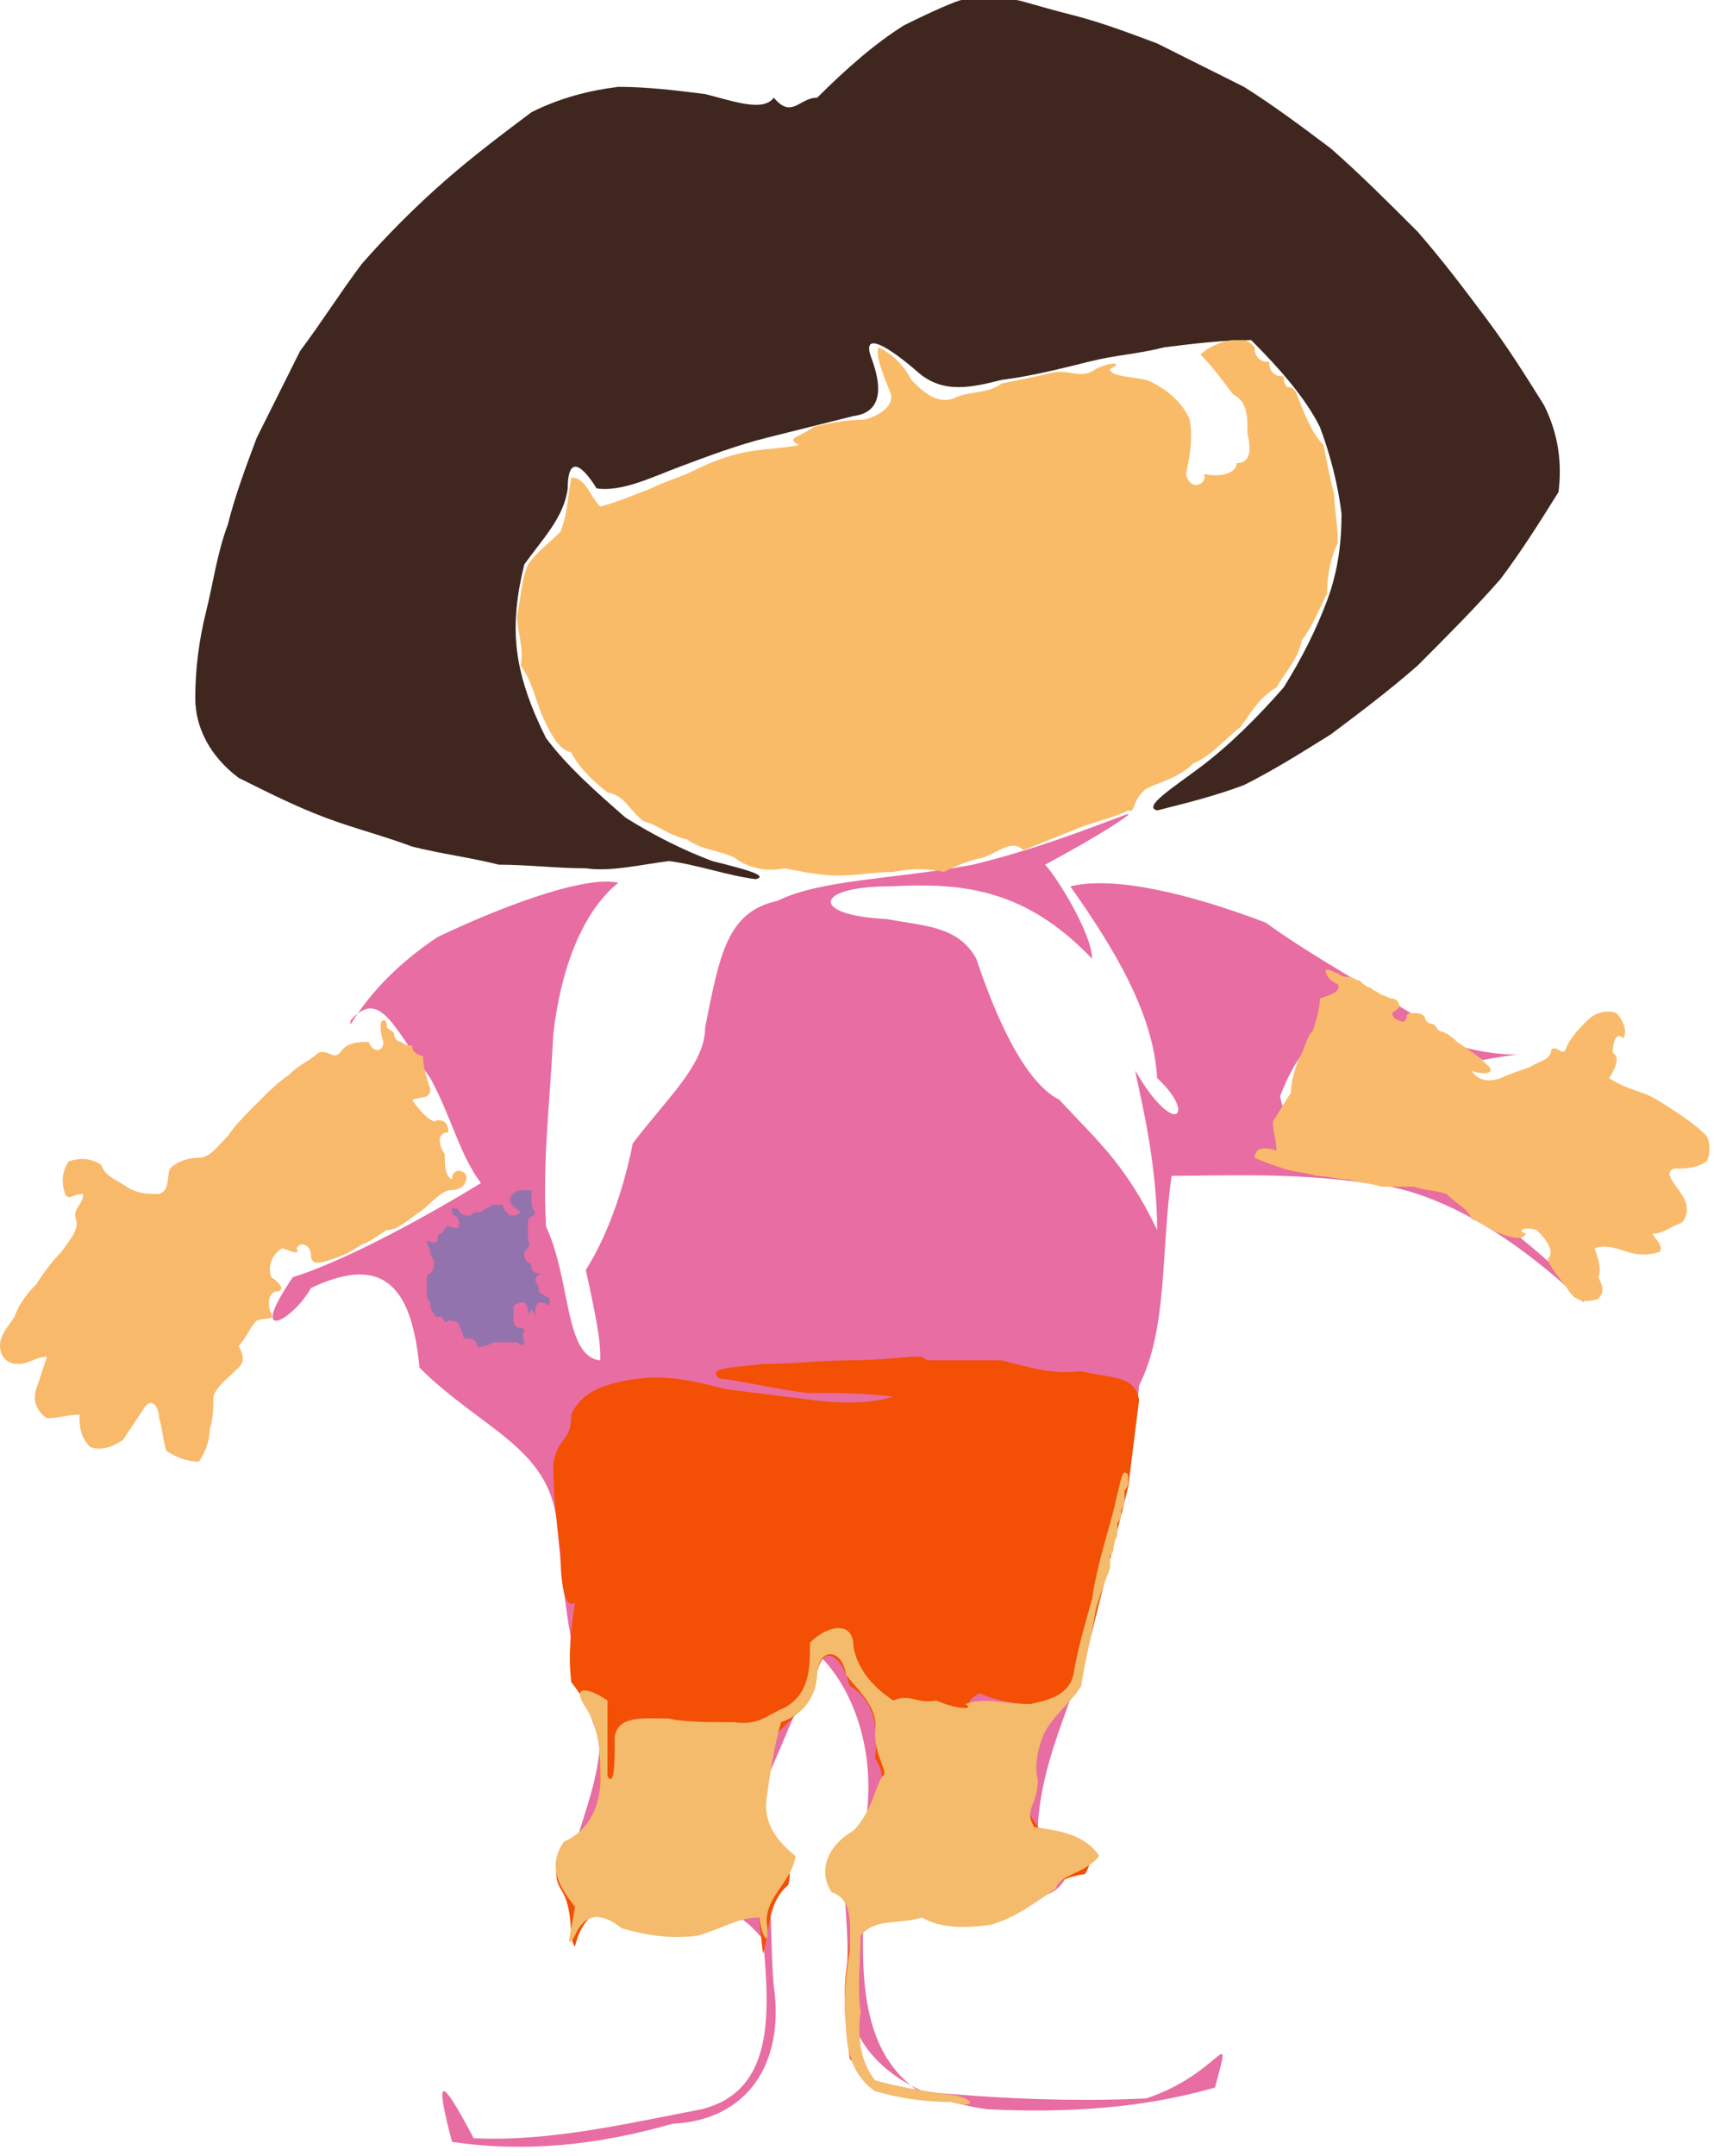 <?xml version="1.0" ?>
<svg xmlns="http://www.w3.org/2000/svg" version="1.1" width="474" height="596">
  <defs/>
  <g>
    <path d="M 266.0 0.0 C 267.0 0.0 268.0 0.0 269.0 0.0 C 270.0 0.0 271.0 0.0 272.0 0.0 C 273.0 0.0 274.0 0.0 275.0 0.0 C 276.0 0.0 277.0 0.0 278.0 0.0 C 279.0 0.0 280.0 0.0 281.0 0.0 C 282.0 0.0 288.0 2.0 296.0 4.0 C 304.0 6.0 312.0 9.0 320.0 12.0 C 328.0 16.0 336.0 20.0 344.0 24.0 C 352.0 29.0 360.0 35.0 368.0 41.0 C 376.0 48.0 384.0 56.0 392.0 64.0 C 399.0 72.0 405.0 80.0 411.0 88.0 C 417.0 96.0 422.0 104.0 427.0 112.0 C 431.0 120.0 432.0 128.0 431.0 136.0 C 426.0 144.0 421.0 152.0 415.0 160.0 C 408.0 168.0 400.0 176.0 392.0 184.0 C 384.0 191.0 376.0 197.0 368.0 203.0 C 360.0 208.0 352.0 213.0 344.0 217.0 C 336.0 220.0 328.0 222.0 320.0 224.0 C 316.0 223.0 324.0 218.0 332.0 212.0 C 340.0 206.0 348.0 198.0 355.0 190.0 C 360.0 182.0 364.0 174.0 367.0 166.0 C 370.0 158.0 371.0 150.0 371.0 142.0 C 370.0 134.0 368.0 126.0 365.0 118.0 C 361.0 110.0 354.0 102.0 346.0 94.0 C 338.0 94.0 330.0 95.0 322.0 96.0 C 314.0 98.0 309.0 98.0 301.0 100.0 C 293.0 102.0 285.0 104.0 277.0 105.0 C 269.0 107.0 261.0 109.0 254.0 103.0 C 246.0 96.0 238.0 91.0 241.0 99.0 C 244.0 107.0 244.0 114.0 236.0 115.0 C 228.0 117.0 220.0 119.0 212.0 121.0 C 204.0 123.0 196.0 126.0 188.0 129.0 C 180.0 132.0 172.0 136.0 165.0 135.0 C 160.0 127.0 157.0 127.0 157.0 135.0 C 156.0 143.0 150.0 149.0 145.0 156.0 C 143.0 164.0 142.0 172.0 143.0 180.0 C 144.0 188.0 147.0 196.0 151.0 204.0 C 157.0 212.0 165.0 219.0 173.0 226.0 C 181.0 231.0 189.0 235.0 197.0 238.0 C 205.0 240.0 213.0 242.0 209.0 243.0 C 201.0 242.0 193.0 239.0 185.0 238.0 C 177.0 239.0 169.0 241.0 162.0 240.0 C 154.0 240.0 146.0 239.0 138.0 239.0 C 130.0 237.0 122.0 236.0 114.0 234.0 C 106.0 231.0 98.0 229.0 90.0 226.0 C 82.0 223.0 74.0 219.0 66.0 215.0 C 58.0 209.0 54.0 201.0 54.0 193.0 C 54.0 185.0 55.0 177.0 57.0 169.0 C 59.0 161.0 60.0 153.0 63.0 145.0 C 65.0 137.0 68.0 129.0 71.0 121.0 C 75.0 113.0 79.0 105.0 83.0 97.0 C 89.0 89.0 94.0 81.0 100.0 73.0 C 107.0 65.0 115.0 57.0 123.0 50.0 C 131.0 43.0 139.0 37.0 147.0 31.0 C 155.0 27.0 163.0 25.0 171.0 24.0 C 179.0 24.0 187.0 25.0 195.0 26.0 C 203.0 28.0 211.0 31.0 214.0 27.0 C 219.0 33.0 221.0 27.0 226.0 27.0 C 234.0 19.0 242.0 12.0 250.0 7.0 C 258.0 3.0 265.0 0.0 266.0 0.0" stroke-width="0.0" fill="rgb(63, 39, 32)" opacity="1.0" stroke="rgb(84, 229, 242)" stroke-opacity="0.367" stroke-linecap="round" stroke-linejoin="round"/>
    <path d="M 312.0 225.0 C 313.0 225.0 304.0 231.0 289.0 239.0 C 292.0 242.0 302.0 258.0 302.0 265.0 C 283.0 245.0 265.0 244.0 246.0 245.0 C 225.0 245.0 224.0 253.0 245.0 254.0 C 256.0 256.0 265.0 256.0 270.0 265.0 C 275.0 280.0 283.0 299.0 293.0 304.0 C 302.0 314.0 311.0 321.0 320.0 340.0 C 320.0 319.0 314.0 298.0 314.0 296.0 C 325.0 315.0 331.0 308.0 320.0 298.0 C 319.0 280.0 308.0 262.0 296.0 245.0 C 308.0 242.0 329.0 247.0 350.0 255.0 C 368.0 268.0 389.0 278.0 410.0 293.0 C 431.0 289.0 418.0 295.0 397.0 287.0 C 376.0 275.0 362.0 282.0 354.0 303.0 C 357.0 319.0 378.0 324.0 399.0 326.0 C 419.0 340.0 438.0 356.0 438.0 360.0 C 420.0 343.0 399.0 329.0 378.0 327.0 C 357.0 324.0 338.0 325.0 324.0 325.0 C 321.0 346.0 323.0 367.0 315.0 383.0 C 313.0 404.0 309.0 425.0 303.0 446.0 C 299.0 467.0 288.0 484.0 287.0 505.0 C 304.0 514.0 291.0 527.0 286.0 523.0 C 267.0 526.0 251.0 528.0 239.0 525.0 C 238.0 546.0 238.0 567.0 254.0 578.0 C 275.0 580.0 296.0 581.0 317.0 580.0 C 338.0 573.0 341.0 558.0 336.0 577.0 C 315.0 583.0 294.0 584.0 273.0 583.0 C 252.0 580.0 234.0 569.0 234.0 548.0 C 236.0 527.0 229.0 512.0 239.0 506.0 C 243.0 485.0 236.0 467.0 227.0 458.0 C 219.0 474.0 212.0 494.0 209.0 497.0 C 211.0 476.0 191.0 475.0 170.0 472.0 C 169.0 493.0 175.0 509.0 196.0 511.0 C 217.0 510.0 212.0 528.0 214.0 549.0 C 217.0 570.0 207.0 586.0 186.0 587.0 C 165.0 593.0 145.0 595.0 125.0 592.0 C 120.0 573.0 122.0 574.0 131.0 591.0 C 152.0 592.0 173.0 587.0 194.0 583.0 C 214.0 578.0 213.0 557.0 211.0 536.0 C 201.0 524.0 194.0 527.0 182.0 532.0 C 183.0 519.0 174.0 527.0 162.0 528.0 C 151.0 518.0 165.0 502.0 166.0 481.0 C 158.0 463.0 156.0 442.0 154.0 421.0 C 152.0 400.0 133.0 395.0 116.0 378.0 C 114.0 357.0 107.0 346.0 86.0 356.0 C 81.0 365.0 68.0 372.0 81.0 353.0 C 94.0 349.0 115.0 338.0 133.0 327.0 C 127.0 319.0 125.0 309.0 119.0 298.0 C 109.0 284.0 105.0 273.0 97.0 282.0 C 96.0 287.0 100.0 273.0 121.0 259.0 C 142.0 249.0 163.0 242.0 171.0 244.0 C 161.0 252.0 155.0 268.0 153.0 286.0 C 152.0 306.0 150.0 321.0 151.0 339.0 C 158.0 354.0 156.0 375.0 166.0 376.0 C 166.0 372.0 166.0 369.0 162.0 351.0 C 169.0 340.0 173.0 326.0 175.0 316.0 C 185.0 303.0 195.0 294.0 195.0 284.0 C 199.0 264.0 201.0 252.0 215.0 249.0 C 227.0 243.0 248.0 243.0 269.0 239.0 C 290.0 234.0 311.0 225.0 312.0 225.0" stroke-width="0.0" fill="rgb(232, 109, 162)" opacity="1.0" stroke="rgb(58, 137, 133)" stroke-opacity="0.488" stroke-linecap="round" stroke-linejoin="round"/>
    <path d="M 341.0 94.0 C 342.0 94.0 343.0 94.0 344.0 94.0 C 345.0 94.0 346.0 95.0 347.0 96.0 C 347.0 97.0 347.0 98.0 348.0 99.0 C 349.0 100.0 350.0 100.0 351.0 100.0 C 351.0 101.0 351.0 102.0 352.0 103.0 C 353.0 104.0 354.0 104.0 355.0 104.0 C 355.0 105.0 355.0 106.0 356.0 107.0 C 357.0 107.0 358.0 107.0 359.0 110.0 C 361.0 115.0 363.0 120.0 366.0 123.0 C 367.0 128.0 368.0 133.0 369.0 137.0 C 369.0 141.0 370.0 145.0 370.0 150.0 C 368.0 154.0 367.0 159.0 367.0 164.0 C 365.0 168.0 363.0 173.0 360.0 177.0 C 359.0 182.0 356.0 185.0 353.0 190.0 C 348.0 193.0 346.0 197.0 343.0 201.0 C 339.0 204.0 335.0 209.0 330.0 211.0 C 326.0 215.0 321.0 216.0 317.0 218.0 C 313.0 221.0 314.0 225.0 312.0 224.0 C 308.0 226.0 303.0 227.0 298.0 229.0 C 293.0 231.0 288.0 233.0 283.0 235.0 C 280.0 232.0 277.0 235.0 272.0 237.0 C 267.0 238.0 263.0 240.0 261.0 241.0 C 257.0 240.0 252.0 240.0 247.0 241.0 C 242.0 241.0 237.0 242.0 232.0 242.0 C 227.0 242.0 222.0 241.0 217.0 240.0 C 212.0 241.0 207.0 240.0 203.0 237.0 C 199.0 235.0 194.0 235.0 190.0 232.0 C 185.0 231.0 182.0 228.0 178.0 227.0 C 174.0 224.0 173.0 220.0 168.0 219.0 C 164.0 216.0 160.0 212.0 158.0 208.0 C 154.0 207.0 152.0 202.0 150.0 198.0 C 148.0 193.0 147.0 188.0 144.0 184.0 C 145.0 179.0 143.0 175.0 143.0 170.0 C 144.0 166.0 144.0 161.0 146.0 156.0 C 149.0 152.0 152.0 150.0 155.0 147.0 C 157.0 142.0 157.0 137.0 158.0 132.0 C 162.0 132.0 163.0 137.0 166.0 140.0 C 170.0 139.0 175.0 137.0 180.0 135.0 C 184.0 133.0 188.0 132.0 192.0 130.0 C 196.0 128.0 201.0 126.0 206.0 125.0 C 211.0 124.0 216.0 124.0 221.0 123.0 C 217.0 121.0 221.0 121.0 225.0 118.0 C 229.0 117.0 234.0 116.0 239.0 116.0 C 243.0 115.0 248.0 112.0 246.0 108.0 C 244.0 103.0 242.0 98.0 243.0 96.0 C 247.0 98.0 250.0 101.0 252.0 105.0 C 255.0 108.0 259.0 112.0 264.0 110.0 C 268.0 108.0 273.0 109.0 277.0 106.0 C 282.0 105.0 287.0 104.0 291.0 103.0 C 296.0 102.0 299.0 105.0 303.0 102.0 C 307.0 100.0 311.0 100.0 307.0 102.0 C 307.0 104.0 312.0 104.0 317.0 105.0 C 322.0 107.0 327.0 111.0 329.0 116.0 C 330.0 121.0 329.0 126.0 328.0 131.0 C 329.0 136.0 334.0 134.0 333.0 131.0 C 337.0 132.0 342.0 131.0 342.0 128.0 C 346.0 128.0 346.0 124.0 345.0 120.0 C 345.0 115.0 345.0 111.0 341.0 109.0 C 338.0 105.0 335.0 101.0 332.0 98.0 C 335.0 95.0 340.0 94.0 341.0 94.0" stroke-width="0.0" fill="rgb(250, 187, 104)" opacity="1.0" stroke="rgb(137, 187, 11)" stroke-opacity="0.642" stroke-linecap="round" stroke-linejoin="round"/>
    <path d="M 252.0 375.0 C 253.0 375.0 254.0 375.0 255.0 375.0 C 256.0 376.0 257.0 376.0 258.0 376.0 C 259.0 376.0 260.0 376.0 261.0 376.0 C 262.0 376.0 263.0 376.0 264.0 376.0 C 265.0 376.0 266.0 376.0 267.0 376.0 C 268.0 376.0 269.0 376.0 270.0 376.0 C 271.0 376.0 272.0 376.0 273.0 376.0 C 274.0 376.0 275.0 376.0 277.0 376.0 C 285.0 378.0 291.0 380.0 299.0 379.0 C 307.0 381.0 314.0 380.0 315.0 387.0 C 314.0 395.0 313.0 403.0 312.0 411.0 C 310.0 419.0 308.0 427.0 306.0 435.0 C 304.0 443.0 302.0 451.0 300.0 459.0 C 299.0 467.0 293.0 472.0 288.0 473.0 C 282.0 470.0 277.0 471.0 271.0 468.0 C 265.0 471.0 269.0 473.0 277.0 473.0 C 285.0 473.0 289.0 479.0 285.0 484.0 C 285.0 488.0 287.0 494.0 283.0 498.0 C 286.0 504.0 288.0 507.0 291.0 508.0 C 299.0 509.0 304.0 512.0 300.0 518.0 C 292.0 519.0 287.0 524.0 280.0 527.0 C 272.0 529.0 264.0 530.0 256.0 530.0 C 248.0 529.0 243.0 527.0 238.0 533.0 C 238.0 541.0 237.0 549.0 237.0 557.0 C 237.0 565.0 238.0 573.0 235.0 569.0 C 234.0 561.0 233.0 553.0 234.0 545.0 C 235.0 537.0 236.0 529.0 233.0 523.0 C 226.0 519.0 228.0 511.0 235.0 507.0 C 242.0 508.0 249.0 505.0 245.0 500.0 C 242.0 494.0 246.0 492.0 242.0 486.0 C 243.0 478.0 242.0 470.0 235.0 466.0 C 233.0 458.0 228.0 454.0 226.0 462.0 C 225.0 470.0 220.0 474.0 215.0 479.0 C 213.0 487.0 212.0 495.0 211.0 503.0 C 214.0 509.0 220.0 513.0 218.0 521.0 C 212.0 526.0 213.0 534.0 211.0 540.0 C 210.0 532.0 210.0 524.0 207.0 527.0 C 199.0 530.0 191.0 533.0 186.0 534.0 C 180.0 534.0 174.0 534.0 173.0 527.0 C 165.0 527.0 161.0 530.0 159.0 538.0 C 157.0 536.0 159.0 528.0 155.0 522.0 C 151.0 515.0 158.0 508.0 164.0 508.0 C 172.0 511.0 180.0 511.0 188.0 512.0 C 196.0 514.0 198.0 510.0 190.0 510.0 C 182.0 510.0 174.0 508.0 168.0 503.0 C 165.0 503.0 166.0 495.0 166.0 487.0 C 166.0 479.0 163.0 471.0 158.0 465.0 C 157.0 457.0 158.0 450.0 159.0 443.0 C 156.0 445.0 155.0 437.0 155.0 429.0 C 154.0 421.0 153.0 413.0 153.0 405.0 C 154.0 397.0 158.0 399.0 158.0 391.0 C 161.0 384.0 169.0 382.0 177.0 381.0 C 185.0 380.0 193.0 382.0 201.0 384.0 C 209.0 385.0 217.0 386.0 225.0 387.0 C 233.0 388.0 241.0 388.0 247.0 386.0 C 239.0 385.0 231.0 385.0 223.0 385.0 C 215.0 384.0 207.0 382.0 199.0 381.0 C 195.0 378.0 203.0 378.0 211.0 377.0 C 219.0 377.0 227.0 376.0 235.0 376.0 C 243.0 376.0 251.0 375.0 252.0 375.0" stroke-width="0.0" fill="rgb(243, 79, 5)" opacity="1.0" stroke="rgb(4, 41, 76)" stroke-opacity="0.852" stroke-linecap="round" stroke-linejoin="round"/>
    <path d="M 106.0 282.0 C 107.0 282.0 107.0 283.0 107.0 284.0 C 108.0 285.0 109.0 285.0 109.0 286.0 C 109.0 287.0 110.0 288.0 111.0 288.0 C 112.0 289.0 113.0 289.0 114.0 289.0 C 114.0 290.0 114.0 291.0 117.0 292.0 C 117.0 295.0 118.0 298.0 119.0 301.0 C 119.0 304.0 116.0 303.0 114.0 304.0 C 116.0 307.0 118.0 309.0 120.0 310.0 C 122.0 309.0 124.0 310.0 124.0 313.0 C 121.0 313.0 121.0 316.0 123.0 319.0 C 123.0 322.0 123.0 325.0 125.0 326.0 C 125.0 323.0 128.0 323.0 129.0 325.0 C 129.0 328.0 127.0 329.0 124.0 329.0 C 121.0 330.0 119.0 333.0 116.0 335.0 C 113.0 337.0 110.0 340.0 107.0 340.0 C 105.0 341.0 103.0 343.0 100.0 344.0 C 97.0 346.0 95.0 347.0 92.0 348.0 C 89.0 349.0 86.0 350.0 86.0 347.0 C 86.0 344.0 83.0 343.0 82.0 345.0 C 83.0 347.0 81.0 346.0 78.0 345.0 C 75.0 347.0 74.0 350.0 75.0 353.0 C 78.0 355.0 79.0 357.0 76.0 357.0 C 74.0 358.0 74.0 361.0 75.0 363.0 C 76.0 365.0 74.0 364.0 71.0 365.0 C 69.0 367.0 68.0 370.0 66.0 372.0 C 67.0 374.0 68.0 376.0 66.0 378.0 C 63.0 381.0 60.0 383.0 59.0 386.0 C 59.0 389.0 59.0 392.0 58.0 395.0 C 58.0 398.0 57.0 401.0 55.0 404.0 C 52.0 404.0 49.0 403.0 46.0 401.0 C 45.0 398.0 45.0 395.0 44.0 392.0 C 44.0 389.0 42.0 386.0 40.0 389.0 C 38.0 392.0 36.0 395.0 34.0 398.0 C 31.0 400.0 28.0 401.0 25.0 400.0 C 22.0 397.0 22.0 394.0 22.0 391.0 C 19.0 391.0 16.0 392.0 13.0 392.0 C 10.0 390.0 9.0 387.0 10.0 384.0 C 11.0 381.0 12.0 378.0 13.0 375.0 C 10.0 375.0 8.0 377.0 5.0 377.0 C 2.0 377.0 0.0 375.0 0.0 372.0 C 0.0 369.0 2.0 367.0 4.0 364.0 C 5.0 361.0 7.0 358.0 10.0 355.0 C 12.0 352.0 14.0 349.0 17.0 346.0 C 19.0 343.0 22.0 340.0 21.0 337.0 C 20.0 334.0 23.0 333.0 23.0 330.0 C 20.0 330.0 19.0 332.0 18.0 330.0 C 17.0 327.0 17.0 324.0 19.0 321.0 C 22.0 320.0 25.0 320.0 28.0 322.0 C 29.0 325.0 32.0 326.0 35.0 328.0 C 38.0 330.0 41.0 330.0 44.0 330.0 C 47.0 329.0 46.0 326.0 47.0 323.0 C 49.0 321.0 52.0 320.0 55.0 320.0 C 58.0 320.0 60.0 317.0 63.0 314.0 C 65.0 311.0 68.0 308.0 71.0 305.0 C 74.0 302.0 77.0 299.0 80.0 297.0 C 83.0 294.0 86.0 293.0 88.0 291.0 C 91.0 290.0 92.0 293.0 94.0 291.0 C 96.0 288.0 99.0 288.0 102.0 288.0 C 103.0 291.0 106.0 291.0 106.0 288.0 C 105.0 285.0 105.0 282.0 106.0 282.0" stroke-width="0.0" fill="rgb(249, 185, 107)" opacity="1.0" stroke="rgb(86, 233, 60)" stroke-opacity="0.323" stroke-linecap="round" stroke-linejoin="round"/>
    <path d="M 367.0 268.0 C 368.0 268.0 369.0 269.0 370.0 269.0 C 371.0 270.0 372.0 270.0 373.0 270.0 C 374.0 270.0 375.0 271.0 376.0 271.0 C 377.0 272.0 378.0 273.0 379.0 273.0 C 380.0 274.0 381.0 274.0 382.0 275.0 C 383.0 275.0 384.0 276.0 385.0 276.0 C 386.0 276.0 387.0 277.0 387.0 278.0 C 387.0 279.0 386.0 279.0 385.0 280.0 C 385.0 281.0 386.0 282.0 387.0 282.0 C 388.0 283.0 389.0 282.0 389.0 281.0 C 389.0 280.0 390.0 280.0 391.0 280.0 C 392.0 280.0 393.0 280.0 394.0 281.0 C 394.0 282.0 395.0 283.0 396.0 283.0 C 397.0 283.0 397.0 284.0 398.0 285.0 C 399.0 285.0 401.0 286.0 403.0 288.0 C 406.0 290.0 409.0 292.0 412.0 295.0 C 413.0 297.0 410.0 297.0 407.0 296.0 C 409.0 299.0 412.0 299.0 415.0 298.0 C 417.0 297.0 420.0 296.0 423.0 295.0 C 426.0 293.0 429.0 293.0 429.0 290.0 C 431.0 289.0 432.0 292.0 433.0 290.0 C 434.0 287.0 437.0 284.0 439.0 282.0 C 441.0 280.0 444.0 279.0 447.0 280.0 C 449.0 282.0 450.0 285.0 449.0 287.0 C 447.0 285.0 446.0 288.0 446.0 291.0 C 448.0 292.0 447.0 295.0 445.0 298.0 C 448.0 300.0 451.0 301.0 454.0 302.0 C 457.0 303.0 460.0 305.0 463.0 307.0 C 466.0 309.0 469.0 311.0 472.0 314.0 C 473.0 316.0 473.0 319.0 472.0 321.0 C 469.0 323.0 466.0 323.0 463.0 323.0 C 460.0 324.0 463.0 327.0 465.0 330.0 C 467.0 333.0 467.0 336.0 465.0 338.0 C 462.0 339.0 460.0 341.0 457.0 341.0 C 458.0 343.0 460.0 344.0 459.0 346.0 C 456.0 347.0 453.0 347.0 450.0 346.0 C 447.0 345.0 444.0 344.0 441.0 345.0 C 442.0 348.0 443.0 351.0 442.0 353.0 C 443.0 355.0 444.0 357.0 442.0 359.0 C 439.0 360.0 436.0 360.0 434.0 357.0 C 432.0 354.0 429.0 351.0 428.0 348.0 C 430.0 346.0 428.0 343.0 425.0 340.0 C 422.0 339.0 419.0 340.0 422.0 341.0 C 421.0 343.0 418.0 342.0 415.0 341.0 C 412.0 340.0 410.0 338.0 407.0 337.0 C 406.0 334.0 403.0 333.0 400.0 330.0 C 397.0 329.0 394.0 329.0 391.0 328.0 C 388.0 328.0 385.0 328.0 382.0 328.0 C 379.0 327.0 376.0 327.0 373.0 326.0 C 370.0 326.0 367.0 325.0 364.0 325.0 C 361.0 324.0 358.0 324.0 355.0 323.0 C 352.0 322.0 349.0 321.0 347.0 320.0 C 347.0 317.0 350.0 317.0 353.0 318.0 C 353.0 315.0 352.0 313.0 352.0 310.0 C 354.0 307.0 355.0 305.0 357.0 302.0 C 357.0 299.0 358.0 296.0 359.0 293.0 C 361.0 290.0 361.0 287.0 363.0 285.0 C 364.0 282.0 365.0 279.0 365.0 276.0 C 368.0 275.0 371.0 274.0 370.0 272.0 C 367.0 271.0 366.0 268.0 367.0 268.0" stroke-width="0.0" fill="rgb(249, 187, 107)" opacity="1.0" stroke="rgb(34, 185, 41)" stroke-opacity="0.366" stroke-linecap="round" stroke-linejoin="round"/>
    <path d="M 311.0 407.0 C 312.0 407.0 312.0 408.0 312.0 409.0 C 312.0 410.0 312.0 411.0 311.0 412.0 C 311.0 413.0 311.0 414.0 311.0 415.0 C 311.0 416.0 310.0 417.0 310.0 418.0 C 310.0 419.0 310.0 420.0 309.0 421.0 C 309.0 422.0 309.0 423.0 309.0 424.0 C 309.0 425.0 308.0 426.0 308.0 427.0 C 308.0 428.0 308.0 429.0 307.0 430.0 C 307.0 431.0 307.0 432.0 307.0 433.0 C 307.0 434.0 305.0 438.0 303.0 445.0 C 302.0 452.0 300.0 459.0 299.0 466.0 C 296.0 471.0 290.0 475.0 288.0 481.0 C 287.0 484.0 286.0 488.0 287.0 492.0 C 287.0 499.0 283.0 500.0 286.0 505.0 C 293.0 506.0 300.0 507.0 304.0 513.0 C 300.0 518.0 293.0 518.0 292.0 522.0 C 286.0 526.0 281.0 530.0 274.0 532.0 C 267.0 533.0 260.0 533.0 255.0 530.0 C 249.0 532.0 242.0 530.0 238.0 535.0 C 238.0 542.0 237.0 549.0 238.0 556.0 C 237.0 563.0 238.0 570.0 242.0 575.0 C 249.0 577.0 256.0 578.0 263.0 579.0 C 270.0 580.0 270.0 583.0 263.0 581.0 C 256.0 581.0 249.0 580.0 242.0 578.0 C 236.0 574.0 234.0 567.0 234.0 560.0 C 233.0 553.0 234.0 546.0 235.0 539.0 C 235.0 532.0 236.0 525.0 230.0 523.0 C 226.0 517.0 229.0 510.0 236.0 506.0 C 241.0 501.0 242.0 494.0 244.0 491.0 C 246.0 490.0 242.0 486.0 242.0 479.0 C 243.0 472.0 238.0 468.0 234.0 463.0 C 233.0 456.0 227.0 455.0 226.0 462.0 C 226.0 469.0 222.0 474.0 216.0 476.0 C 214.0 483.0 213.0 490.0 212.0 497.0 C 211.0 504.0 215.0 509.0 220.0 513.0 C 219.0 520.0 212.0 524.0 212.0 531.0 C 213.0 538.0 211.0 537.0 210.0 530.0 C 204.0 530.0 200.0 533.0 193.0 535.0 C 186.0 536.0 179.0 535.0 172.0 533.0 C 167.0 529.0 162.0 528.0 159.0 535.0 C 156.0 540.0 158.0 534.0 159.0 527.0 C 155.0 522.0 151.0 516.0 156.0 509.0 C 163.0 506.0 166.0 499.0 166.0 492.0 C 166.0 485.0 166.0 478.0 162.0 472.0 C 158.0 466.0 162.0 466.0 168.0 470.0 C 168.0 477.0 168.0 484.0 168.0 491.0 C 170.0 494.0 170.0 487.0 170.0 480.0 C 171.0 474.0 178.0 475.0 185.0 475.0 C 189.0 476.0 196.0 476.0 203.0 476.0 C 210.0 477.0 212.0 474.0 217.0 472.0 C 224.0 468.0 224.0 461.0 224.0 454.0 C 229.0 449.0 236.0 448.0 236.0 455.0 C 237.0 461.0 241.0 466.0 247.0 470.0 C 252.0 468.0 253.0 471.0 259.0 470.0 C 263.0 472.0 270.0 473.0 267.0 471.0 C 272.0 469.0 278.0 471.0 285.0 471.0 C 289.0 470.0 296.0 469.0 297.0 462.0 C 298.0 456.0 300.0 449.0 302.0 442.0 C 303.0 435.0 305.0 428.0 307.0 421.0 C 309.0 414.0 310.0 407.0 311.0 407.0" stroke-width="0.0" fill="rgb(243, 187, 107)" opacity="1.0" stroke="rgb(77, 192, 251)" stroke-opacity="0.749" stroke-linecap="round" stroke-linejoin="round"/>
    <path d="M 144.0 329.0 C 145.0 329.0 146.0 329.0 147.0 329.0 C 147.0 330.0 147.0 331.0 147.0 332.0 C 147.0 333.0 147.0 334.0 148.0 335.0 C 148.0 336.0 147.0 336.0 146.0 337.0 C 146.0 338.0 146.0 339.0 146.0 340.0 C 146.0 341.0 146.0 342.0 146.0 343.0 C 147.0 344.0 146.0 345.0 145.0 346.0 C 145.0 347.0 145.0 348.0 146.0 349.0 C 147.0 349.0 147.0 350.0 147.0 351.0 C 148.0 352.0 149.0 352.0 150.0 352.0 C 149.0 352.0 148.0 353.0 148.0 354.0 C 149.0 355.0 149.0 356.0 149.0 357.0 C 150.0 358.0 151.0 358.0 152.0 359.0 C 152.0 360.0 152.0 361.0 152.0 362.0 C 152.0 363.0 152.0 362.0 152.0 361.0 C 151.0 360.0 150.0 360.0 149.0 360.0 C 148.0 361.0 148.0 362.0 148.0 363.0 C 148.0 364.0 148.0 365.0 148.0 366.0 C 148.0 367.0 148.0 366.0 148.0 365.0 C 148.0 364.0 148.0 363.0 147.0 362.0 C 146.0 363.0 146.0 364.0 146.0 363.0 C 146.0 362.0 146.0 361.0 145.0 360.0 C 144.0 360.0 143.0 360.0 142.0 361.0 C 142.0 362.0 142.0 363.0 142.0 364.0 C 142.0 365.0 142.0 366.0 143.0 367.0 C 144.0 367.0 145.0 367.0 145.0 368.0 C 144.0 369.0 145.0 370.0 145.0 371.0 C 145.0 372.0 144.0 372.0 143.0 371.0 C 142.0 371.0 141.0 371.0 140.0 371.0 C 139.0 371.0 138.0 371.0 137.0 371.0 C 136.0 371.0 135.0 372.0 134.0 372.0 C 133.0 372.0 132.0 373.0 132.0 372.0 C 132.0 371.0 131.0 370.0 130.0 370.0 C 129.0 370.0 128.0 370.0 128.0 369.0 C 128.0 368.0 127.0 367.0 127.0 366.0 C 126.0 365.0 125.0 365.0 124.0 365.0 C 123.0 366.0 123.0 365.0 122.0 364.0 C 121.0 364.0 120.0 364.0 120.0 363.0 C 119.0 362.0 119.0 361.0 119.0 360.0 C 118.0 359.0 118.0 358.0 118.0 357.0 C 118.0 356.0 118.0 355.0 118.0 354.0 C 118.0 353.0 118.0 352.0 119.0 352.0 C 120.0 351.0 120.0 350.0 120.0 349.0 C 120.0 348.0 119.0 347.0 119.0 346.0 C 119.0 345.0 118.0 344.0 118.0 343.0 C 119.0 343.0 120.0 344.0 121.0 343.0 C 121.0 342.0 121.0 341.0 122.0 341.0 C 123.0 340.0 123.0 339.0 124.0 339.0 C 125.0 339.0 126.0 340.0 127.0 339.0 C 127.0 338.0 127.0 337.0 126.0 336.0 C 125.0 336.0 125.0 335.0 125.0 334.0 C 126.0 334.0 127.0 334.0 127.0 335.0 C 128.0 336.0 129.0 336.0 130.0 336.0 C 131.0 335.0 132.0 335.0 133.0 335.0 C 134.0 334.0 135.0 334.0 136.0 333.0 C 137.0 333.0 138.0 333.0 139.0 333.0 C 139.0 334.0 140.0 335.0 141.0 336.0 C 142.0 336.0 143.0 336.0 144.0 335.0 C 143.0 334.0 142.0 334.0 141.0 332.0 C 141.0 330.0 143.0 329.0 144.0 329.0" stroke-width="0.0" fill="rgb(147, 115, 173)" opacity="1.0" stroke="rgb(186, 229, 232)" stroke-opacity="0.607" stroke-linecap="round" stroke-linejoin="round"/>
  </g>
</svg>

